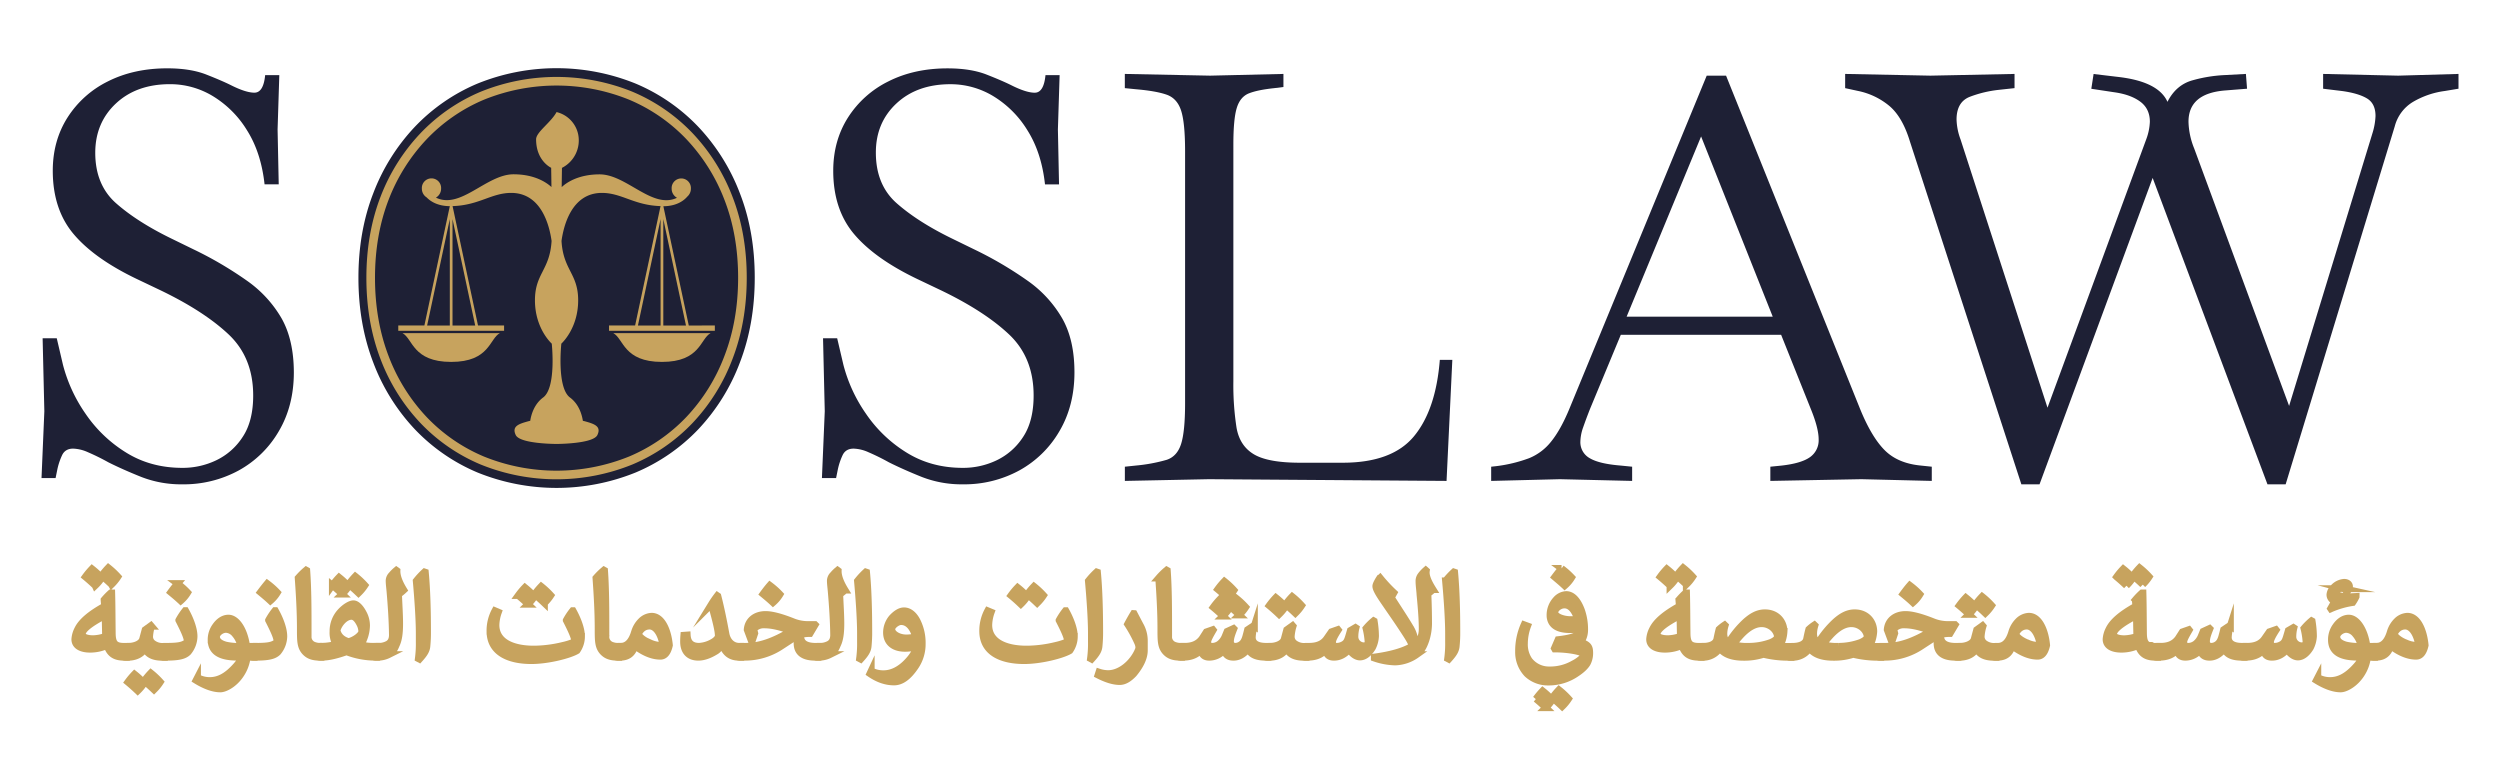 <svg id="Layer_1" data-name="Layer 1" xmlns="http://www.w3.org/2000/svg" viewBox="0 0 1450 450"><defs><style>.cls-1,.cls-3{fill:#c7a35e;}.cls-1,.cls-4{stroke:#c7a35e;stroke-miterlimit:10;}.cls-1{stroke-width:4px;}.cls-2{fill:#1e2035;}.cls-4{fill:none;stroke-width:5px;}</style></defs><path class="cls-1" d="M52.35,376.51c-5.15,0-8.92-1.81-8.92-5.73a14.62,14.62,0,0,1,1.62-5.73c2.05-4.35,7.2-8.81,15.62-13.46l-.29-3.68a41,41,0,0,1,3.87-4h.53c.2,7.59.2,15.23.3,22.82,0,3.43.39,5.63,1.86,6.9,1.13,1,3,1.28,5.14,1.28h1.18v6.27H72.18c-4.8,0-8.28-1.28-10.14-6.81A23.45,23.45,0,0,1,52.35,376.51ZM61,357c-8.71,4.51-13.27,8.13-13.27,10.73,0,1.91,2.94,2.74,6.27,2.74a23.53,23.53,0,0,0,7.25-1.37Zm-5.78-17.33c-2-1.91-3.77-3.48-5.73-5.1a45.56,45.56,0,0,1,3.87-4.65A46,46,0,0,1,59,335.18,25.85,25.85,0,0,1,55.23,339.69Zm9.46-.64c-2-1.91-3.77-3.48-5.73-5.09a43.27,43.27,0,0,1,3.87-4.66,47.51,47.51,0,0,1,5.58,5.24A25.91,25.91,0,0,1,64.69,339.05Z"/><path class="cls-1" d="M74.33,374.9c3.78,0,7.69-1.52,8.43-4.31l1.42-5.29,3.38-2.45.29.34a26.78,26.78,0,0,0-1.08,5.68,4.86,4.86,0,0,0,1.62,4.07,9.16,9.16,0,0,0,6.07,2h.88v6.27H94.22c-4.8,0-8.43-1.33-10.09-5h-.2c-1.66,3.28-5.53,5-9.74,5h-.93a3.14,3.14,0,0,1-3.43-3.28c0-1.18.78-3,3.43-3Zm5.54,25.81c-2-1.91-3.77-3.48-5.73-5.1A43.1,43.1,0,0,1,78,391a45.94,45.94,0,0,1,5.58,5.24A26.29,26.29,0,0,1,79.87,400.71Zm9.45-.64c-2-1.91-3.77-3.48-5.73-5.09a43.27,43.27,0,0,1,3.87-4.66A46.73,46.73,0,0,1,93,395.56,25.91,25.91,0,0,1,89.32,400.07Z"/><path class="cls-1" d="M96.18,374.9c4.16,0,7.49-.15,9.64-.93,1.72-.64,2.8-1.32,2.8-2.16,0-2.3-2.36-7.1-4.9-12.09a38.57,38.57,0,0,1,3.67-5.54h.25c2.25,4,4.89,10.09,4.89,14.94a14.69,14.69,0,0,1-3.43,9.11c-2.2,2.2-5.68,2.94-13.17,2.94h-.59a3.14,3.14,0,0,1-3.42-3.28c0-1.18.78-3,3.42-3Zm6.8-36.44a44.08,44.08,0,0,1,5.88,5.24,19.82,19.82,0,0,1-4.06,4.8c-1.91-1.81-3.82-3.38-5.78-5C100.34,341.69,101.66,340,103,338.46Z"/><path class="cls-1" d="M147.4,374.9v6.27h-4.06a22.86,22.86,0,0,1-3.73,10c-3.77,5.73-9.2,8.37-11.8,8.37-4.45,0-9.4-2.06-14.1-4.95l.83-1.61a14.86,14.86,0,0,0,7.2,1.76c5,0,9.4-2.45,13.61-6.76,2.36-2.4,4-4.36,4.61-6.85h-2.4c-10,0-15.09-3.19-15.09-10a13.29,13.29,0,0,1,2.5-7.89c1.86-2.69,4.46-4.7,7.54-4.7,4.51,0,9.16,6.32,10.53,16.36Zm-11.12-7.15a7.12,7.12,0,0,0-5.19-2.74c-2.74,0-5.53,2.35-5.53,4.31,0,2.49,2.3,4,5.34,4.84a33.57,33.57,0,0,0,8.81.74A15,15,0,0,0,136.28,367.75Z"/><path class="cls-1" d="M148.23,374.9c4.17,0,7.5-.15,9.65-.93,1.72-.64,2.79-1.32,2.79-2.16,0-2.3-2.35-7.1-4.89-12.09a38.57,38.57,0,0,1,3.67-5.54h.24c2.26,4,4.9,10.09,4.9,14.94a14.69,14.69,0,0,1-3.43,9.11c-2.2,2.2-5.68,2.94-13.17,2.94h-.59a3.15,3.15,0,0,1-3.43-3.28c0-1.18.79-3,3.43-3ZM155,338.46a44.08,44.08,0,0,1,5.88,5.24,19.64,19.64,0,0,1-4.07,4.8c-1.91-1.81-3.82-3.38-5.77-5C152.4,341.69,153.72,340,155,338.46Z"/><path class="cls-1" d="M186.14,381.17h-.54c-3.87,0-6.37-.79-8.37-2.79-3-3-3-6.52-3-13.72,0-9.3-.54-19.05-1.27-29.43a43.18,43.18,0,0,1,4.6-4.55l.34.19c.79,10.73.79,23.41.79,35.46v2.79a5.12,5.12,0,0,0,3.67,5.24,9.91,9.91,0,0,0,3.13.54h.69Z"/><path class="cls-1" d="M187,374.9a37.62,37.62,0,0,0,7.89-1.18,13.41,13.41,0,0,1-1.72-7.44,16.54,16.54,0,0,1,4.41-11.51c2.55-2.74,5.63-4.55,7.4-4.55s3.91,1.95,5.73,5.43a15,15,0,0,1,1.86,7A21.82,21.82,0,0,1,209.25,374a27.91,27.91,0,0,0,7.64.88h1.57v6.27H217A46.41,46.41,0,0,1,201,378c-6.22,2.21-10.68,3.14-14,3.14h-.88a3.15,3.15,0,0,1-3.43-3.28c0-1.18.79-3,3.43-3Zm11.51-30.32c-2-1.91-3.77-3.47-5.73-5.09a44.3,44.3,0,0,1,3.87-4.65,45.94,45.94,0,0,1,5.58,5.24A25.81,25.81,0,0,1,198.48,344.58Zm11.36,21.7a10.32,10.32,0,0,0-1.17-4.41c-1.33-2.59-2.84-4.41-4.85-4.41-3.82,0-7.54,4.56-8.42,8.18.68,2.84,2.49,5.24,6.7,6.52C205.48,371.47,209.84,368.29,209.84,366.28ZM207.93,344c-2-1.91-3.77-3.48-5.73-5.1a46.68,46.68,0,0,1,3.87-4.65,46.73,46.73,0,0,1,5.58,5.24A26.29,26.29,0,0,1,207.93,344Z"/><path class="cls-1" d="M219.54,374.9a11,11,0,0,0,5.48-1.32c1.72-1,2.6-2.75,2.6-5.29-.1-7.84-.64-16.41-1.42-25.42-.2-2.25-.49-4.31-.49-6.12a4.93,4.93,0,0,1,1.47-3.28,23.48,23.48,0,0,1,2.69-2.7l.35.25c-.1,3.18,1.42,7,4,11.21a27.52,27.52,0,0,1-3.08,2.5c.19,5.63.63,11.56.63,17s-.53,9.36-1.95,12.3c-1,2.49-2.21,4.55-4.46,5.68a14,14,0,0,1-6.12,1.47h-.74a3.15,3.15,0,0,1-3.43-3.28c0-1.18.79-3,3.43-3Z"/><path class="cls-1" d="M242.65,382a64.63,64.63,0,0,0,.54-9.8v-4.79c0-9-1-22-1.76-30.47a44.49,44.49,0,0,1,4.8-5.19l.44.15c1,10.68,1.27,23.07,1.27,34.48a76.32,76.32,0,0,1-.34,8.08c-.15,2.69-1.47,4.75-4.31,7.88Z"/><path class="cls-1" d="M308.21,383.13c-13.56,0-24-5-24-17.05a24.58,24.58,0,0,1,2.89-11.85l1.95.83a24.15,24.15,0,0,0-1.42,7.45c0,9.89,9.75,14,22,14a73.53,73.53,0,0,0,16.75-2.11,38.31,38.31,0,0,0,6.46-2c.4-.15.49-.39.49-.54,0-2.3-2.35-7.1-4.89-12.09a38.57,38.57,0,0,1,3.67-5.54h.25c2.25,4,4.89,10.09,4.89,14.94a14.51,14.51,0,0,1-2.59,8.18C330.45,379.89,317.91,383.13,308.21,383.13Zm-1.91-32.67c-2-1.91-3.77-3.48-5.73-5.09a44.5,44.5,0,0,1,3.87-4.65A45.22,45.22,0,0,1,310,346,26.67,26.67,0,0,1,306.3,350.46Zm9.45-.64c-2-1.91-3.77-3.47-5.72-5.09a44.29,44.29,0,0,1,3.86-4.65,46,46,0,0,1,5.59,5.24A25.39,25.39,0,0,1,315.75,349.82Z"/><path class="cls-1" d="M358.85,381.17h-.54c-3.87,0-6.36-.79-8.37-2.79-3-3-3-6.52-3-13.72,0-9.3-.54-19.05-1.27-29.43a43.18,43.18,0,0,1,4.6-4.55l.35.19c.78,10.73.78,23.41.78,35.46v2.79a5.12,5.12,0,0,0,3.67,5.24,10,10,0,0,0,3.14.54h.68Z"/><path class="cls-1" d="M359.93,374.9c3.62,0,6.46-2.5,8.23-8.67a15,15,0,0,1,3.62-5.93,9.19,9.19,0,0,1,6.17-2.84c6,0,9.5,8.23,10.29,16.8-1,4.46-2.84,6.32-5.2,6.32-4.84,0-9.69-2.2-14.54-5.78h-.34c-1.28,4.31-4.07,6.37-8.48,6.37h-.83a3.15,3.15,0,0,1-3.43-3.28c0-1.18.79-3,3.43-3Zm17.14-2a15.5,15.5,0,0,0,5.83,1.42c.73,0,1.37-.1,1.56-.54-1.42-7.39-4.65-10.68-7.73-10.68-2.79,0-5.14,1.57-6.57,4.8C371.63,370.15,374.13,371.71,377.07,372.94Z"/><path class="cls-1" d="M429.57,381.17h-.93c-4.41,0-8.08-1.86-10-8h-.25a7,7,0,0,1-3.52,4.71c-3.24,1.95-6.57,3.28-9.85,3.28-5.48,0-8.52-3.33-8.52-9.06,0-1.23.05-2.4.15-3.63l1.91-.14c.2,4.06,2.2,6.56,6.9,6.56a17.5,17.5,0,0,0,8-2.45c1.81-1,3.18-2.5,3.18-3.67,0-3.33-1.76-9.85-4.06-18.22a60,60,0,0,1,3.47-5.05l.3.2c1.81,7.05,3.33,14.59,4.65,21.79.88,4.85,4.06,7.4,7.74,7.4h.83Z"/><path class="cls-1" d="M458.76,365.84c-5.68-2.11-10.87-3.43-15.38-3.43a7.84,7.84,0,0,0-6.22,2.45l.59,2.45-1.47,4.4h-.49l-2.4-6.46c.39-5.44,4.75-8.81,10.63-8.81,3.28,0,8.32,1.12,16.06,4.21a23.18,23.18,0,0,0,8.37,1.61h4.26l.1.1-3,5.05c-3.92,0-6.66.83-8.28,1.86l-8.18,5.33a38.28,38.28,0,0,1-21.5,6.57h-2.25a3.15,3.15,0,0,1-3.43-3.28c0-1.18.79-3,3.43-3h3c7.93,0,16.06-2.79,26.15-8.87Zm-12.25-26.35a44.08,44.08,0,0,1,5.88,5.24,20,20,0,0,1-4.06,4.8c-1.91-1.81-3.82-3.38-5.78-5C443.87,342.72,445.19,341,446.51,339.49Zm17.73,29.68.15.05c.19,4.16,3.62,5.68,8.67,5.68h1.32v6.27h-1.52c-6.32,0-10.53-2.21-10.53-8.08a25.34,25.34,0,0,1,.15-2.75Z"/><path class="cls-1" d="M475.46,374.9a11.07,11.07,0,0,0,5.48-1.32c1.72-1,2.6-2.75,2.6-5.29-.1-7.84-.64-16.41-1.42-25.42-.2-2.25-.49-4.31-.49-6.12a4.93,4.93,0,0,1,1.47-3.28,22,22,0,0,1,2.69-2.7l.34.25c-.09,3.18,1.42,7,4,11.21a26.79,26.79,0,0,1-3.09,2.5c.2,5.63.64,11.56.64,17s-.54,9.36-2,12.3c-1,2.49-2.2,4.55-4.45,5.68a14.07,14.07,0,0,1-6.13,1.47h-.73a3.15,3.15,0,0,1-3.43-3.28c0-1.18.79-3,3.43-3Z"/><path class="cls-1" d="M498.57,382a64.63,64.63,0,0,0,.54-9.8v-4.79c0-9-1-22-1.76-30.47a44.49,44.49,0,0,1,4.8-5.19l.44.15c1,10.68,1.27,23.07,1.27,34.48a79.09,79.09,0,0,1-.34,8.08c-.15,2.69-1.47,4.75-4.31,7.88Z"/><path class="cls-1" d="M524.87,376c-5.73,0-10.67-2.69-10.67-9.2a13.46,13.46,0,0,1,3.13-8.43c2.25-2.44,4.7-4.06,7-4.06,2.84,0,5.49,2,7.4,5.53a28.21,28.21,0,0,1,3.13,13.47,23.12,23.12,0,0,1-3.72,12.88c-4.36,6.61-8.52,9.31-12.59,9.31-4.5,0-9.15-1.47-14-4.8l.73-1.57a15.32,15.32,0,0,0,7.15,1.66c5,0,9.9-2.49,14.4-7.49,2.2-2.4,4.26-5.29,4.6-8.18A24.16,24.16,0,0,1,524.87,376Zm-2.15-15.52c-2.31,0-5.49,2.55-5.49,4.36,0,3,4.31,5.19,8.33,5.19a23.11,23.11,0,0,0,5.53-.64C529.77,364.47,526.93,360.5,522.72,360.5Z"/><path class="cls-1" d="M594,383.13c-13.56,0-24-5-24-17.05a24.58,24.58,0,0,1,2.89-11.85l2,.83a24.15,24.15,0,0,0-1.42,7.45c0,9.89,9.74,14,22,14a73.46,73.46,0,0,0,16.75-2.11,38.71,38.71,0,0,0,6.47-2c.39-.15.49-.39.49-.54,0-2.3-2.35-7.1-4.9-12.09a38.57,38.57,0,0,1,3.67-5.54h.25c2.25,4,4.89,10.09,4.89,14.94a14.51,14.51,0,0,1-2.59,8.18C616.24,379.89,603.7,383.13,594,383.13Zm-1.91-32.67c-2-1.91-3.77-3.48-5.73-5.09a44.5,44.5,0,0,1,3.87-4.65,45.22,45.22,0,0,1,5.59,5.24A25.75,25.75,0,0,1,592.09,350.46Zm9.46-.64c-2-1.91-3.77-3.47-5.73-5.09a43.1,43.1,0,0,1,3.87-4.65,46.68,46.68,0,0,1,5.58,5.24A25.81,25.81,0,0,1,601.55,349.82Z"/><path class="cls-1" d="M632.5,382a64.63,64.63,0,0,0,.54-9.8v-4.79c0-9-1-22-1.77-30.47a44.49,44.49,0,0,1,4.8-5.19l.44.15c1,10.68,1.28,23.07,1.28,34.48a76.06,76.06,0,0,1-.35,8.08c-.14,2.69-1.47,4.75-4.31,7.88Z"/><path class="cls-1" d="M657.77,355.9l3.47,6.61a18.4,18.4,0,0,1,2.45,9.3v5.39c0,4.36-2.35,9-6.17,13.61-3,3.14-5.63,4.46-8.08,4.46-3.62,0-7.78-1.32-12.58-3.77l.54-1.67a17.21,17.21,0,0,0,5.43.89c6.91-.05,14-6,17.19-13.23a5.3,5.3,0,0,0,.54-2.15,8.44,8.44,0,0,0-.69-2.6A78,78,0,0,0,654,362c1.12-2.11,2.25-4.11,3.47-6.12Z"/><path class="cls-1" d="M685.24,381.17h-.54c-3.87,0-6.36-.79-8.37-2.79-3-3-3-6.52-3-13.72,0-9.3-.54-19.05-1.27-29.43a43.18,43.18,0,0,1,4.6-4.55l.35.19c.78,10.73.78,23.41.78,35.46v2.79a5.12,5.12,0,0,0,3.67,5.24,10,10,0,0,0,3.14.54h.68Z"/><path class="cls-1" d="M735.39,381.17h-1.22c-6.08,0-8.87-1.86-10.09-4.61h-.3c-2.74,3.24-5.53,4.61-8.37,4.61-2.11,0-4.56-.64-5.34-4.07h-.19a11.13,11.13,0,0,1-8.48,4.07c-2.69,0-4.4-1.28-4.7-4.17h-.19c-3,3.48-7.11,4.17-10.44,4.17h-.83a3.15,3.15,0,0,1-3.43-3.28c0-1.18.79-3,3.43-3h1.67c4.45,0,7.88-1.23,10.33-4.56l2.45-3.82,3.77-1.32.2.25c-1.87,3.23-3.19,5.53-3.19,7a2.42,2.42,0,0,0,2.65,2.45,7.14,7.14,0,0,0,4.26-1.47,10.92,10.92,0,0,0,3.18-4.31l1.18-2.89,3.72-1.71.19.19c-1.47,3.72-2,5.54-2,7.35a2.69,2.69,0,0,0,2.74,2.84,5.76,5.76,0,0,0,3.38-1.08c1.47-1,2.25-2.59,2.84-4.7.19-.78.49-1.71,1-3.87l3.72-2.5.2.15a27.34,27.34,0,0,0-1.23,6.71c0,3.87,3.38,5.29,8,5.29h1.08Zm-26-23.85c-2-1.91-3.77-3.48-5.73-5.1a43.1,43.1,0,0,1,3.87-4.65,46.68,46.68,0,0,1,5.58,5.24A26.29,26.29,0,0,1,709.34,357.32ZM712,346.89c-2-1.91-3.77-3.48-5.73-5.1a44.3,44.3,0,0,1,3.87-4.65,45.94,45.94,0,0,1,5.58,5.24A26.29,26.29,0,0,1,712,346.89Zm6.81,9.79c-2-1.91-3.77-3.48-5.73-5.09a43.27,43.27,0,0,1,3.87-4.66,46.73,46.73,0,0,1,5.58,5.24A25.91,25.91,0,0,1,718.79,356.68Z"/><path class="cls-1" d="M736.47,374.9c3.77,0,7.69-1.52,8.42-4.31l1.42-5.29,3.38-2.45.29.34a26.59,26.59,0,0,0-1.07,5.68,4.88,4.88,0,0,0,1.61,4.07,9.17,9.17,0,0,0,6.08,2h.88v6.27h-1.13c-4.8,0-8.42-1.33-10.09-5h-.19c-1.67,3.28-5.54,5-9.75,5h-.93a3.15,3.15,0,0,1-3.43-3.28c0-1.18.79-3,3.43-3Zm5.39-18.56c-2-1.91-3.78-3.48-5.73-5.1a45.34,45.34,0,0,1,3.86-4.65,46.8,46.8,0,0,1,5.59,5.24A26.29,26.29,0,0,1,741.86,356.34Zm9.45-.64c-2-1.91-3.77-3.48-5.73-5.09a42.14,42.14,0,0,1,3.87-4.65A45.88,45.88,0,0,1,755,351.2,26.19,26.19,0,0,1,751.31,355.7Z"/><path class="cls-1" d="M797,360.21a56.43,56.43,0,0,1,.78,8.71,16.57,16.57,0,0,1-1.76,6.71c-1.86,3.09-4.41,5.39-7.25,5.39-2.1,0-4.36-1.57-6.12-4.07h-.39c-2.2,2.4-5,4.22-8.57,4.22-2.69,0-4.41-1.28-4.7-4.17h-.2c-3,3.48-7.1,4.17-10.43,4.17h-.83a3.14,3.14,0,0,1-3.43-3.28c0-1.18.78-3,3.43-3h1.66c4.46,0,8-1.18,10.34-4.56l2.69-3.87,3.77-1.32.2.25c-2,3.13-3.33,5.58-3.33,7.05a2.33,2.33,0,0,0,2.54,2.45,7.82,7.82,0,0,0,4.36-1.42c1.72-1.28,2-2.7,3.48-7.79l2.94-1.71.29.19a21.74,21.74,0,0,0-.64,4.8,5.29,5.29,0,0,0,5.1,5.63c1.37,0,2.59-.73,2.59-2.2a44.94,44.94,0,0,0-1.22-7.93,36.74,36.74,0,0,1,4.41-4.41Z"/><path class="cls-1" d="M827.26,331a8.76,8.76,0,0,0-.09,1c0,2.89,1.71,6.27,4,9.94a21.89,21.89,0,0,1-3,2.4c.24,6,.39,11.6.39,17.58a32.51,32.51,0,0,1-1.62,9.55c-1.32,3.82-2.84,6.37-5.43,8.28a22.53,22.53,0,0,1-12.3,4.16,39.92,39.92,0,0,1-12.09-2.25v-.54c9.45-1.28,16.89-3.33,21.94-6.37-.25-2-2.7-5.68-5.54-10-3.13-4.8-6.66-9.79-10.67-15.67-3.19-4.65-4.85-7.49-4.85-9.11,0-1.08,1.61-3.77,2.25-4.7l.25-.05a84.62,84.62,0,0,0,8,8.57l-1.57,2.79c4.46,7.05,8.77,13.42,11.66,18.51a17.86,17.86,0,0,1,2.1,8.52l.3.05c2.25-1.61,3.91-4.4,3.91-8.91,0-5-.44-11.21-1.27-19.79-.1-2.2-.59-5.43-.59-7.63a5.39,5.39,0,0,1,1-3.48,21.64,21.64,0,0,1,2.89-3.14Z"/><path class="cls-1" d="M839.65,382a64.63,64.63,0,0,0,.54-9.8v-4.79c0-9-1-22-1.76-30.47a44.49,44.49,0,0,1,4.8-5.19l.44.15c1,10.68,1.27,23.07,1.27,34.48a76.32,76.32,0,0,1-.34,8.08c-.15,2.69-1.47,4.75-4.31,7.88Z"/><path class="cls-1" d="M915.74,364.61a20.18,20.18,0,0,1-5.09.54c-5.29,0-9.35-1.37-10.92-4.89a8.12,8.12,0,0,1-.69-3.33,13.18,13.18,0,0,1,3.43-9.06,8.46,8.46,0,0,1,5.93-3c3.72,0,6.71,3.48,8.81,9.06a33.38,33.38,0,0,1,1.86,11.51,12.13,12.13,0,0,1-2.25,7c4.6,1.52,5.19,2.94,5.19,6.47a12.5,12.5,0,0,1-1.32,5.58c-1,1.86-3.23,4-6,5.83a28.5,28.5,0,0,1-16.74,5.24,17.61,17.61,0,0,1-12.15-4.66,18.25,18.25,0,0,1-5-13.07A37.27,37.27,0,0,1,884,362.36l2,.74a29.88,29.88,0,0,0-1.86,10.28A16.24,16.24,0,0,0,886.9,383a14.5,14.5,0,0,0,11.6,5.58A27.28,27.28,0,0,0,912.66,385a20.85,20.85,0,0,0,6.46-5c0-1.86-9-3.62-17.38-3.62l-.2-.35,2.15-5c8-.93,12.2-2.3,12.2-4.85C915.89,365.69,915.79,365.25,915.74,364.61Zm-19.15,45.84c-2-1.91-3.77-3.48-5.73-5.09a45.56,45.56,0,0,1,3.87-4.65,45.22,45.22,0,0,1,5.59,5.24A25.82,25.82,0,0,1,896.59,410.45Zm9.46-.63c-2-1.91-3.78-3.48-5.73-5.1a44.29,44.29,0,0,1,3.86-4.65,46,46,0,0,1,5.59,5.24A26.29,26.29,0,0,1,906.05,409.82Zm-.35-80.12a44.08,44.08,0,0,1,5.88,5.24,19.83,19.83,0,0,1-4.07,4.8c-1.91-1.82-3.82-3.38-5.77-5.05C903.06,332.93,904.38,331.21,905.7,329.7Zm1.67,21.15c-2.94,0-5.59,2.4-5.59,4.31,0,2.45,4.71,4.26,9.31,4.26a28.2,28.2,0,0,0,4-.19C913.34,353.74,910.7,350.85,907.37,350.85Z"/><path class="cls-1" d="M965.73,376.51c-5.14,0-8.92-1.81-8.92-5.73a14.62,14.62,0,0,1,1.62-5.73c2.06-4.35,7.2-8.81,15.62-13.46l-.29-3.68a42.19,42.19,0,0,1,3.87-4h.54c.19,7.59.19,15.23.29,22.82,0,3.43.39,5.63,1.86,6.9,1.13,1,3,1.28,5.14,1.28h1.18v6.27h-1.08c-4.8,0-8.28-1.28-10.14-6.81A23.42,23.42,0,0,1,965.73,376.51ZM974.4,357c-8.72,4.51-13.28,8.13-13.28,10.73,0,1.91,2.94,2.74,6.27,2.74a23.53,23.53,0,0,0,7.25-1.37Zm-5.78-17.33c-2-1.91-3.77-3.48-5.73-5.1a43.1,43.1,0,0,1,3.87-4.65,46.68,46.68,0,0,1,5.58,5.24A26.29,26.29,0,0,1,968.62,339.69Zm9.45-.64c-2-1.91-3.77-3.48-5.73-5.09a43.27,43.27,0,0,1,3.87-4.66,46.73,46.73,0,0,1,5.58,5.24A25.91,25.91,0,0,1,978.07,339.05Z"/><path class="cls-1" d="M987.72,374.9c4.16,0,7.49-1.37,8.08-4.31.39-1.91.78-3.77,1.27-5.58a24.63,24.63,0,0,1,3.23-2.55l.3.29a17.56,17.56,0,0,0-.79,4.61c0,2.54.64,4.06,2.7,5.43a57.42,57.42,0,0,1,10.13-12.34c3.14-2.74,6.61-5,11-5,7,0,11.07,5.09,11.07,10.82a20.32,20.32,0,0,1-2.5,8.67h6.52v6.27h-1.28a61.23,61.23,0,0,1-14.64-1.72,35.92,35.92,0,0,1-11.41,1.72c-6.37,0-11.17-1.52-13.86-5.15h-.15a11.54,11.54,0,0,1-10.13,5.15h-.59a3.15,3.15,0,0,1-3.43-3.28c0-1.18.78-3,3.43-3Zm26.49,0a37.85,37.85,0,0,0,12.73-2.21c2.4-1,4-2.25,4-3.67-.64-4.21-4.8-7.3-9.16-7.3-5.78,0-11.16,4.75-16.55,12.15A29.54,29.54,0,0,0,1014.21,374.9Z"/><path class="cls-1" d="M1039.78,374.9c4.16,0,7.49-1.37,8.08-4.31.39-1.91.78-3.77,1.27-5.58a24,24,0,0,1,3.23-2.55l.3.29a17.16,17.16,0,0,0-.79,4.61c0,2.54.64,4.06,2.69,5.43a57.78,57.78,0,0,1,10.14-12.34c3.14-2.74,6.61-5,11-5,7,0,11.07,5.09,11.07,10.82a20.32,20.32,0,0,1-2.5,8.67h6.52v6.27h-1.28a61.17,61.17,0,0,1-14.64-1.72,35.92,35.92,0,0,1-11.41,1.72c-6.37,0-11.17-1.52-13.86-5.15h-.15a11.54,11.54,0,0,1-10.13,5.15h-.59a3.14,3.14,0,0,1-3.43-3.28c0-1.18.78-3,3.43-3Zm26.49,0a37.85,37.85,0,0,0,12.73-2.21c2.4-1,4-2.25,4-3.67-.64-4.21-4.8-7.3-9.16-7.3-5.78,0-11.17,4.75-16.55,12.15A29.54,29.54,0,0,0,1066.27,374.9Z"/><path class="cls-1" d="M1119.94,365.84c-5.68-2.11-10.87-3.43-15.37-3.43a7.84,7.84,0,0,0-6.22,2.45l.59,2.45-1.47,4.4H1097l-2.4-6.46c.39-5.44,4.75-8.81,10.62-8.81,3.28,0,8.33,1.12,16.07,4.21a23.18,23.18,0,0,0,8.37,1.61h4.26l.1.1-3,5.05c-3.91,0-6.66.83-8.27,1.86l-8.18,5.33a38.3,38.3,0,0,1-21.5,6.57h-2.25a3.14,3.14,0,0,1-3.43-3.28c0-1.18.78-3,3.43-3h3c7.94,0,16.07-2.79,26.16-8.87Zm-12.24-26.35a44.08,44.08,0,0,1,5.88,5.24,19.83,19.83,0,0,1-4.07,4.8c-1.91-1.81-3.82-3.38-5.78-5C1105.06,342.72,1106.38,341,1107.7,339.49Zm17.73,29.68.15.05c.19,4.16,3.62,5.68,8.66,5.68h1.33v6.27h-1.52c-6.32,0-10.53-2.21-10.53-8.08a25.34,25.34,0,0,1,.15-2.75Z"/><path class="cls-1" d="M1136.64,374.9c3.78,0,7.69-1.52,8.43-4.31l1.42-5.29,3.38-2.45.29.34a26.78,26.78,0,0,0-1.08,5.68,4.86,4.86,0,0,0,1.62,4.07,9.16,9.16,0,0,0,6.07,2h.88v6.27h-1.12c-4.8,0-8.43-1.33-10.09-5h-.2c-1.66,3.28-5.53,5-9.74,5h-.93a3.14,3.14,0,0,1-3.43-3.28c0-1.18.78-3,3.43-3Zm5.39-18.56c-2-1.91-3.77-3.48-5.73-5.1a46.68,46.68,0,0,1,3.87-4.65,46.73,46.73,0,0,1,5.58,5.24A26.29,26.29,0,0,1,1142,356.34Zm9.45-.64c-2-1.91-3.77-3.48-5.73-5.09a44.5,44.5,0,0,1,3.87-4.65,44.46,44.46,0,0,1,5.58,5.24A26.19,26.19,0,0,1,1151.48,355.7Z"/><path class="cls-1" d="M1158.73,374.9c3.63,0,6.47-2.5,8.23-8.67a15,15,0,0,1,3.62-5.93,9.19,9.19,0,0,1,6.17-2.84c6,0,9.5,8.23,10.29,16.8-1,4.46-2.84,6.32-5.19,6.32-4.85,0-9.7-2.2-14.55-5.78H1167c-1.27,4.31-4.07,6.37-8.47,6.37h-.84a3.14,3.14,0,0,1-3.42-3.28c0-1.18.78-3,3.42-3Zm17.14-2a15.5,15.5,0,0,0,5.83,1.42c.73,0,1.37-.1,1.57-.54-1.42-7.39-4.66-10.68-7.74-10.68-2.79,0-5.14,1.57-6.56,4.8C1170.44,370.15,1172.93,371.71,1175.87,372.94Z"/><path class="cls-1" d="M1230.46,376.51c-5.14,0-8.91-1.81-8.91-5.73a14.75,14.75,0,0,1,1.61-5.73c2.06-4.35,7.2-8.81,15.63-13.46l-.3-3.68a43.46,43.46,0,0,1,3.87-4h.54c.2,7.59.2,15.23.29,22.82,0,3.43.39,5.63,1.86,6.9,1.13,1,3,1.28,5.15,1.28h1.17v6.27h-1.08c-4.8,0-8.27-1.28-10.13-6.81A23.46,23.46,0,0,1,1230.46,376.51Zm8.67-19.49c-8.72,4.51-13.27,8.13-13.27,10.73,0,1.91,2.94,2.74,6.27,2.74a23.53,23.53,0,0,0,7.24-1.37Zm-5.78-17.33c-2-1.91-3.77-3.48-5.73-5.1a43.1,43.1,0,0,1,3.87-4.65,45.94,45.94,0,0,1,5.58,5.24A26.29,26.29,0,0,1,1233.35,339.69Zm9.45-.64c-2-1.91-3.77-3.48-5.73-5.09a44.48,44.48,0,0,1,3.87-4.66,46.73,46.73,0,0,1,5.58,5.24A25.91,25.91,0,0,1,1242.8,339.05Z"/><path class="cls-1" d="M1301.52,381.17h-1.22c-6.08,0-8.87-1.86-10.09-4.61h-.3c-2.74,3.24-5.53,4.61-8.37,4.61-2.11,0-4.56-.64-5.34-4.07H1276a11.13,11.13,0,0,1-8.48,4.07c-2.69,0-4.4-1.28-4.7-4.17h-.19c-3,3.48-7.11,4.17-10.44,4.17h-.83a3.15,3.15,0,0,1-3.43-3.28c0-1.18.79-3,3.43-3H1253c4.45,0,7.88-1.23,10.33-4.56l2.45-3.82,3.77-1.32.2.25c-1.86,3.23-3.19,5.53-3.19,7a2.42,2.42,0,0,0,2.65,2.45,7.14,7.14,0,0,0,4.26-1.47,10.92,10.92,0,0,0,3.18-4.31l1.18-2.89,3.72-1.71.19.19c-1.47,3.72-2,5.54-2,7.35a2.69,2.69,0,0,0,2.74,2.84,5.76,5.76,0,0,0,3.38-1.08c1.47-1,2.25-2.59,2.84-4.7.19-.78.49-1.71,1-3.87l3.72-2.5.2.15a27.34,27.34,0,0,0-1.23,6.71c0,3.87,3.38,5.29,8,5.29h1.08Z"/><path class="cls-1" d="M1341,360.21a56.69,56.69,0,0,1,.79,8.71,16.58,16.58,0,0,1-1.77,6.71c-1.86,3.09-4.4,5.39-7.24,5.39-2.11,0-4.36-1.57-6.13-4.07h-.39c-2.2,2.4-4.94,4.22-8.57,4.22-2.69,0-4.41-1.28-4.7-4.17h-.2c-3,3.48-7.1,4.17-10.43,4.17h-.83a3.15,3.15,0,0,1-3.43-3.28c0-1.18.79-3,3.43-3h1.67c4.45,0,8-1.18,10.33-4.56l2.69-3.87,3.77-1.32.2.25c-2,3.13-3.33,5.58-3.33,7.05a2.34,2.34,0,0,0,2.55,2.45,7.79,7.79,0,0,0,4.35-1.42c1.72-1.28,2-2.7,3.48-7.79l2.94-1.71.29.19a21.7,21.7,0,0,0-.63,4.8,5.28,5.28,0,0,0,5.09,5.63c1.37,0,2.6-.73,2.6-2.2a44.16,44.16,0,0,0-1.23-7.93,36.74,36.74,0,0,1,4.41-4.41Z"/><path class="cls-1" d="M1377.18,374.9v6.27h-4.06a23,23,0,0,1-3.72,10c-3.77,5.73-9.21,8.37-11.8,8.37-4.46,0-9.41-2.06-14.11-4.95l.83-1.61a14.86,14.86,0,0,0,7.2,1.76c5,0,9.41-2.45,13.62-6.76,2.35-2.4,4-4.36,4.6-6.85h-2.4c-10,0-15.08-3.19-15.08-10a13.29,13.29,0,0,1,2.49-7.89c1.87-2.69,4.46-4.7,7.55-4.7,4.5,0,9.15,6.32,10.53,16.36Zm-10.67-28.8a24.27,24.27,0,0,1-1.91,3.33,50.21,50.21,0,0,0-12.73,3.68l-.1-.15,1.17-2.06a6,6,0,0,1,2.26-1.61v-.15c-2.31-.69-3.82-2.16-3.82-4.26a6.64,6.64,0,0,1,2.3-4.31,9.29,9.29,0,0,1,5.92-2.79c2,0,3.09,1.12,3.09,2.4a5.09,5.09,0,0,1-1.57,3.18h-.1c-.54-1.08-1-1.76-1.56-1.91a6.26,6.26,0,0,0-1.52-.15c-1.72,0-3.43,1-3.43,1.72,0,2.35,4.11,3.13,7,3.13,1.67,0,3.33-.1,5-.19Zm-.44,21.65a7.16,7.16,0,0,0-5.19-2.74c-2.75,0-5.54,2.35-5.54,4.31,0,2.49,2.3,4,5.34,4.84a33.61,33.61,0,0,0,8.82.74A15.09,15.09,0,0,0,1366.07,367.75Z"/><path class="cls-1" d="M1378.26,374.9c3.63,0,6.47-2.5,8.23-8.67a15,15,0,0,1,3.62-5.93,9.21,9.21,0,0,1,6.17-2.84c6,0,9.5,8.23,10.29,16.8-1,4.46-2.84,6.32-5.19,6.32-4.85,0-9.7-2.2-14.55-5.78h-.34c-1.27,4.31-4.07,6.37-8.47,6.37h-.84a3.14,3.14,0,0,1-3.42-3.28c0-1.18.78-3,3.42-3Zm17.14-2a15.5,15.5,0,0,0,5.83,1.42c.73,0,1.37-.1,1.57-.54-1.42-7.39-4.66-10.68-7.74-10.68-2.79,0-5.14,1.57-6.56,4.8C1390,370.15,1392.46,371.71,1395.4,372.94Z"/><path class="cls-2" d="M652.42,278.93v-8.24L659,270a95.07,95.07,0,0,0,17.63-3.29q6.11-2,8.41-9.23t2.31-23.41V87.71q0-16.47-2.31-23.57t-8.41-9.23q-6.1-2.14-17.63-3.13l-6.6-.66V42.88l49.46,1,42.53-1v7.58l-5.28.66q-9.57,1-14.67,3t-7.09,8.4q-2,6.43-2,21.27V221.24a161.92,161.92,0,0,0,1.82,26.7q1.8,10.56,10,15.5T754,268.38h24.72q28.68,0,41.38-15.33t15-44.34h7.25L839,278.93l-137.81-1Z"/><path class="cls-2" d="M1113.87,270q-13.2-1.3-20.77-8.9t-14.18-23.74L1001.11,43.87H989.9L910.12,237.39q-4.95,11.88-10.39,18.63a31.29,31.29,0,0,1-12.85,9.73,83.47,83.47,0,0,1-19,4.61l-3,.33v8.24l39.89-1,41.87,1v-8.24l-6.59-.66q-12.54-1-18-4.28a10.56,10.56,0,0,1-5.44-9.56,26.28,26.28,0,0,1,1.65-8.41q1.65-4.77,4-10.72l17.8-42.86h93l17.15,42.86q4.6,11.22,4.61,17.81a11.94,11.94,0,0,1-4.94,10.22q-5,3.63-16.49,4.94l-6.59.66v8.24l52.75-1,40.88,1v-8.24ZM943.45,183.65,986.64,79.14l41.54,104.51Z"/><path class="cls-2" d="M1172.39,280.91l-64.62-198.8q-4.29-14.17-11.87-20.61a41.22,41.22,0,0,0-18.13-8.73l-7.58-1.65V42.88l49.45,1,48.79-1v8.24l-9.23,1a67.45,67.45,0,0,0-16.65,4q-7.74,3-7.75,13.19a35.6,35.6,0,0,0,2.31,11.54l50.44,155.61,57.37-155.94a32.46,32.46,0,0,0,2-9.89q0-7.57-5.61-11.7t-15.16-5.44l-13.19-2,1.32-8.57,13.85,1.65q23.73,2.64,29,14.5,5-9.89,14.67-12.53a83.35,83.35,0,0,1,18.63-3l12.2-.66.66,8.57-12.53,1q-21.43,1.65-21.43,18.13a43.64,43.64,0,0,0,3.29,15.5l55.06,149.35,48.47-158.58a38.11,38.11,0,0,0,1.65-9.57q0-7.24-5-10.22t-14.51-4.28l-10.88-1.32V42.88l43.52,1,35-1v8.57L1418,52.77a49,49,0,0,0-18.63,6.43,23.36,23.36,0,0,0-10.39,14l-63.3,207.7h-10.55l-66.59-177.7-65.61,177.7Z"/><path class="cls-2" d="M105.82,280.91A63.64,63.64,0,0,1,82,276.65q-10.67-4.27-19.2-8.54a129.39,129.39,0,0,0-12-5.91,22.41,22.41,0,0,0-8.37-2c-3.06,0-5.2,1.26-6.4,3.78a38.08,38.08,0,0,0-2.79,8.37l-1,4.92H24.08l1.64-38.73-1-42.35h8.2l3.61,15.43a88.42,88.42,0,0,0,13,28.23,77.91,77.91,0,0,0,23.64,22.65q14.28,8.87,32.66,8.86A45,45,0,0,0,125.35,267a37.54,37.54,0,0,0,15.43-13.62q6.08-9.19,6.07-24,0-22-14.28-35.45T93,168.32l-13.79-6.57q-24.62-11.82-36.6-26.1t-12-36.6q0-17.4,8.53-30.86a58.34,58.34,0,0,1,23.47-21Q77.59,39.64,97,39.63q13.46,0,22.65,3.61t14.44,6.24q8.53,4.27,13.46,4.27,5.25,0,6.24-10.18H162l-1,31.52.66,31.84h-8.21q-2-18.39-10.18-31.35a59.34,59.34,0,0,0-19.86-19.86,47.86,47.86,0,0,0-24.78-6.9Q79.22,48.82,67.25,60t-12,28.56q0,18.7,12.14,29.38t31.52,20.18l13.46,6.57a215.76,215.76,0,0,1,31,18.22,68.73,68.73,0,0,1,20,21.83q7,12.48,7.06,31.18,0,19.38-8.7,34.15a60.63,60.63,0,0,1-23.31,22.81A66.61,66.61,0,0,1,105.82,280.91Z"/><path class="cls-2" d="M558.5,280.91a63.64,63.64,0,0,1-23.8-4.26q-10.66-4.27-19.2-8.54a130.66,130.66,0,0,0-12-5.91,22.5,22.5,0,0,0-8.38-2c-3.06,0-5.2,1.26-6.4,3.78a38.08,38.08,0,0,0-2.79,8.37l-1,4.92h-8.21l1.64-38.73-1-42.35h8.2l3.62,15.43a88.17,88.17,0,0,0,13,28.23,77.91,77.91,0,0,0,23.64,22.65q14.28,8.87,32.66,8.86A45,45,0,0,0,578,267a37.54,37.54,0,0,0,15.43-13.62q6.07-9.19,6.07-24,0-22-14.28-35.45t-39.55-25.6l-13.79-6.57q-24.61-11.82-36.6-26.1t-12-36.6q0-17.4,8.53-30.86a58.34,58.34,0,0,1,23.47-21q14.94-7.55,34.31-7.55,13.46,0,22.65,3.61t14.44,6.24q8.53,4.27,13.46,4.27,5.25,0,6.24-10.18h8.2l-1,31.52.66,31.84H606.1q-2-18.39-10.18-31.35a59.34,59.34,0,0,0-19.86-19.86,47.86,47.86,0,0,0-24.78-6.9q-19.38,0-31.35,11.17T508,88.55q0,18.7,12.14,29.38t31.52,20.18l13.46,6.57a215.76,215.76,0,0,1,31,18.22,68.73,68.73,0,0,1,20,21.83q7.07,12.48,7.06,31.18,0,19.38-8.7,34.15a60.63,60.63,0,0,1-23.31,22.81A66.61,66.61,0,0,1,558.5,280.91Z"/><path class="cls-2" d="M429.13,112.09a116.16,116.16,0,0,0-24-38.42,107.83,107.83,0,0,0-36.44-25.18,122.2,122.2,0,0,0-91.76,0,107.79,107.79,0,0,0-36.43,25.18,116.19,116.19,0,0,0-24,38.42q-8.61,22.2-8.61,49t8.61,49.19a115.84,115.84,0,0,0,24,38.59,107.76,107.76,0,0,0,36.43,25.17,122.07,122.07,0,0,0,91.76,0,107.8,107.8,0,0,0,36.44-25.17,115.82,115.82,0,0,0,24-38.59q8.61-22.37,8.62-49.19T429.13,112.09Z"/><path class="cls-3" d="M399.49,188.81l-14.74-69.19c8.08-.05,12.21-3.62,13.88-5.59a6.08,6.08,0,0,0,2.09-4.61,5.59,5.59,0,1,0-11.16,0,6,6,0,0,0,3.09,5.3c-14.26,6.85-29.26-13.59-44.87-13.59-12.57,0-19.46,5-22,7.39.08-6.78.16-11.16.16-11.16a17.83,17.83,0,0,0,9.45-19.18A16.8,16.8,0,0,0,322.8,65c-3.27,6.1-11.86,11.6-11.86,15.8,0,12.57,8.74,16.52,8.74,16.52s.08,4.38.16,11.16c-2.56-2.38-9.44-7.39-22-7.39-15.65,0-30.7,20.56-45,13.53a6,6,0,0,0,3-5.24,5.59,5.59,0,1,0-11.16,0,6,6,0,0,0,2.79,5.13c1.92,2,6,5,13.42,5.07l-14.74,69.19H231v3.1h61.37v-3.1H277.24l-14.75-69.23c15.42-.45,22.61-7.73,34.18-7.65,17.38.12,22,19,23.25,27.84-1,17-9.65,18.87-9.65,34.44,0,16.52,9.75,25.14,9.75,25.14s2.78,25.5-5,31.24c-5.2,3.84-6.92,9.91-7.49,13.53-.47.09-.91.2-1.31.31-5.15,1.45-9.57,2.77-7.08,7.95s23.66,5.15,23.66,5.15,21.17,0,23.67-5.15-1.94-6.5-7.08-7.95c-.4-.11-.85-.22-1.32-.31-.57-3.62-2.29-9.69-7.49-13.53-7.78-5.74-5-31.24-5-31.24s9.76-8.62,9.76-25.14c0-15.57-8.67-17.43-9.66-34.44,1.23-8.82,5.87-27.72,23.25-27.84,11.57-.08,18.76,7.2,34.19,7.65l-14.75,69.23H353.24v3.1h61.37v-3.1Zm-138.6-61.75v61.75H247.73Zm1.57,61.75V127.06l13.16,61.75Zm135.41,0H384.72V127.06Zm-14.73-61.75v61.75H370Z"/><path class="cls-3" d="M355.68,193.21c6.05,3.14,5.89,16.7,28.25,16.7s22.19-13.56,28.24-16.7H355.68Z"/><path class="cls-3" d="M233.43,193.21c6,3.14,5.88,16.7,28.25,16.7s22.19-13.56,28.24-16.7H233.43Z"/><path class="cls-4" d="M422.56,115.13a109,109,0,0,0-22.53-36,101.1,101.1,0,0,0-34.18-23.62,114.62,114.62,0,0,0-86.09,0,101.14,101.14,0,0,0-34.19,23.62A109.12,109.12,0,0,0,223,115.13Q215,136,215,161.13T223,207.28a108.79,108.79,0,0,0,22.53,36.2,101,101,0,0,0,34.19,23.62,114.62,114.62,0,0,0,86.09,0A101,101,0,0,0,400,243.48a108.62,108.62,0,0,0,22.53-36.2q8.08-21,8.08-46.15T422.56,115.13Z"/></svg>